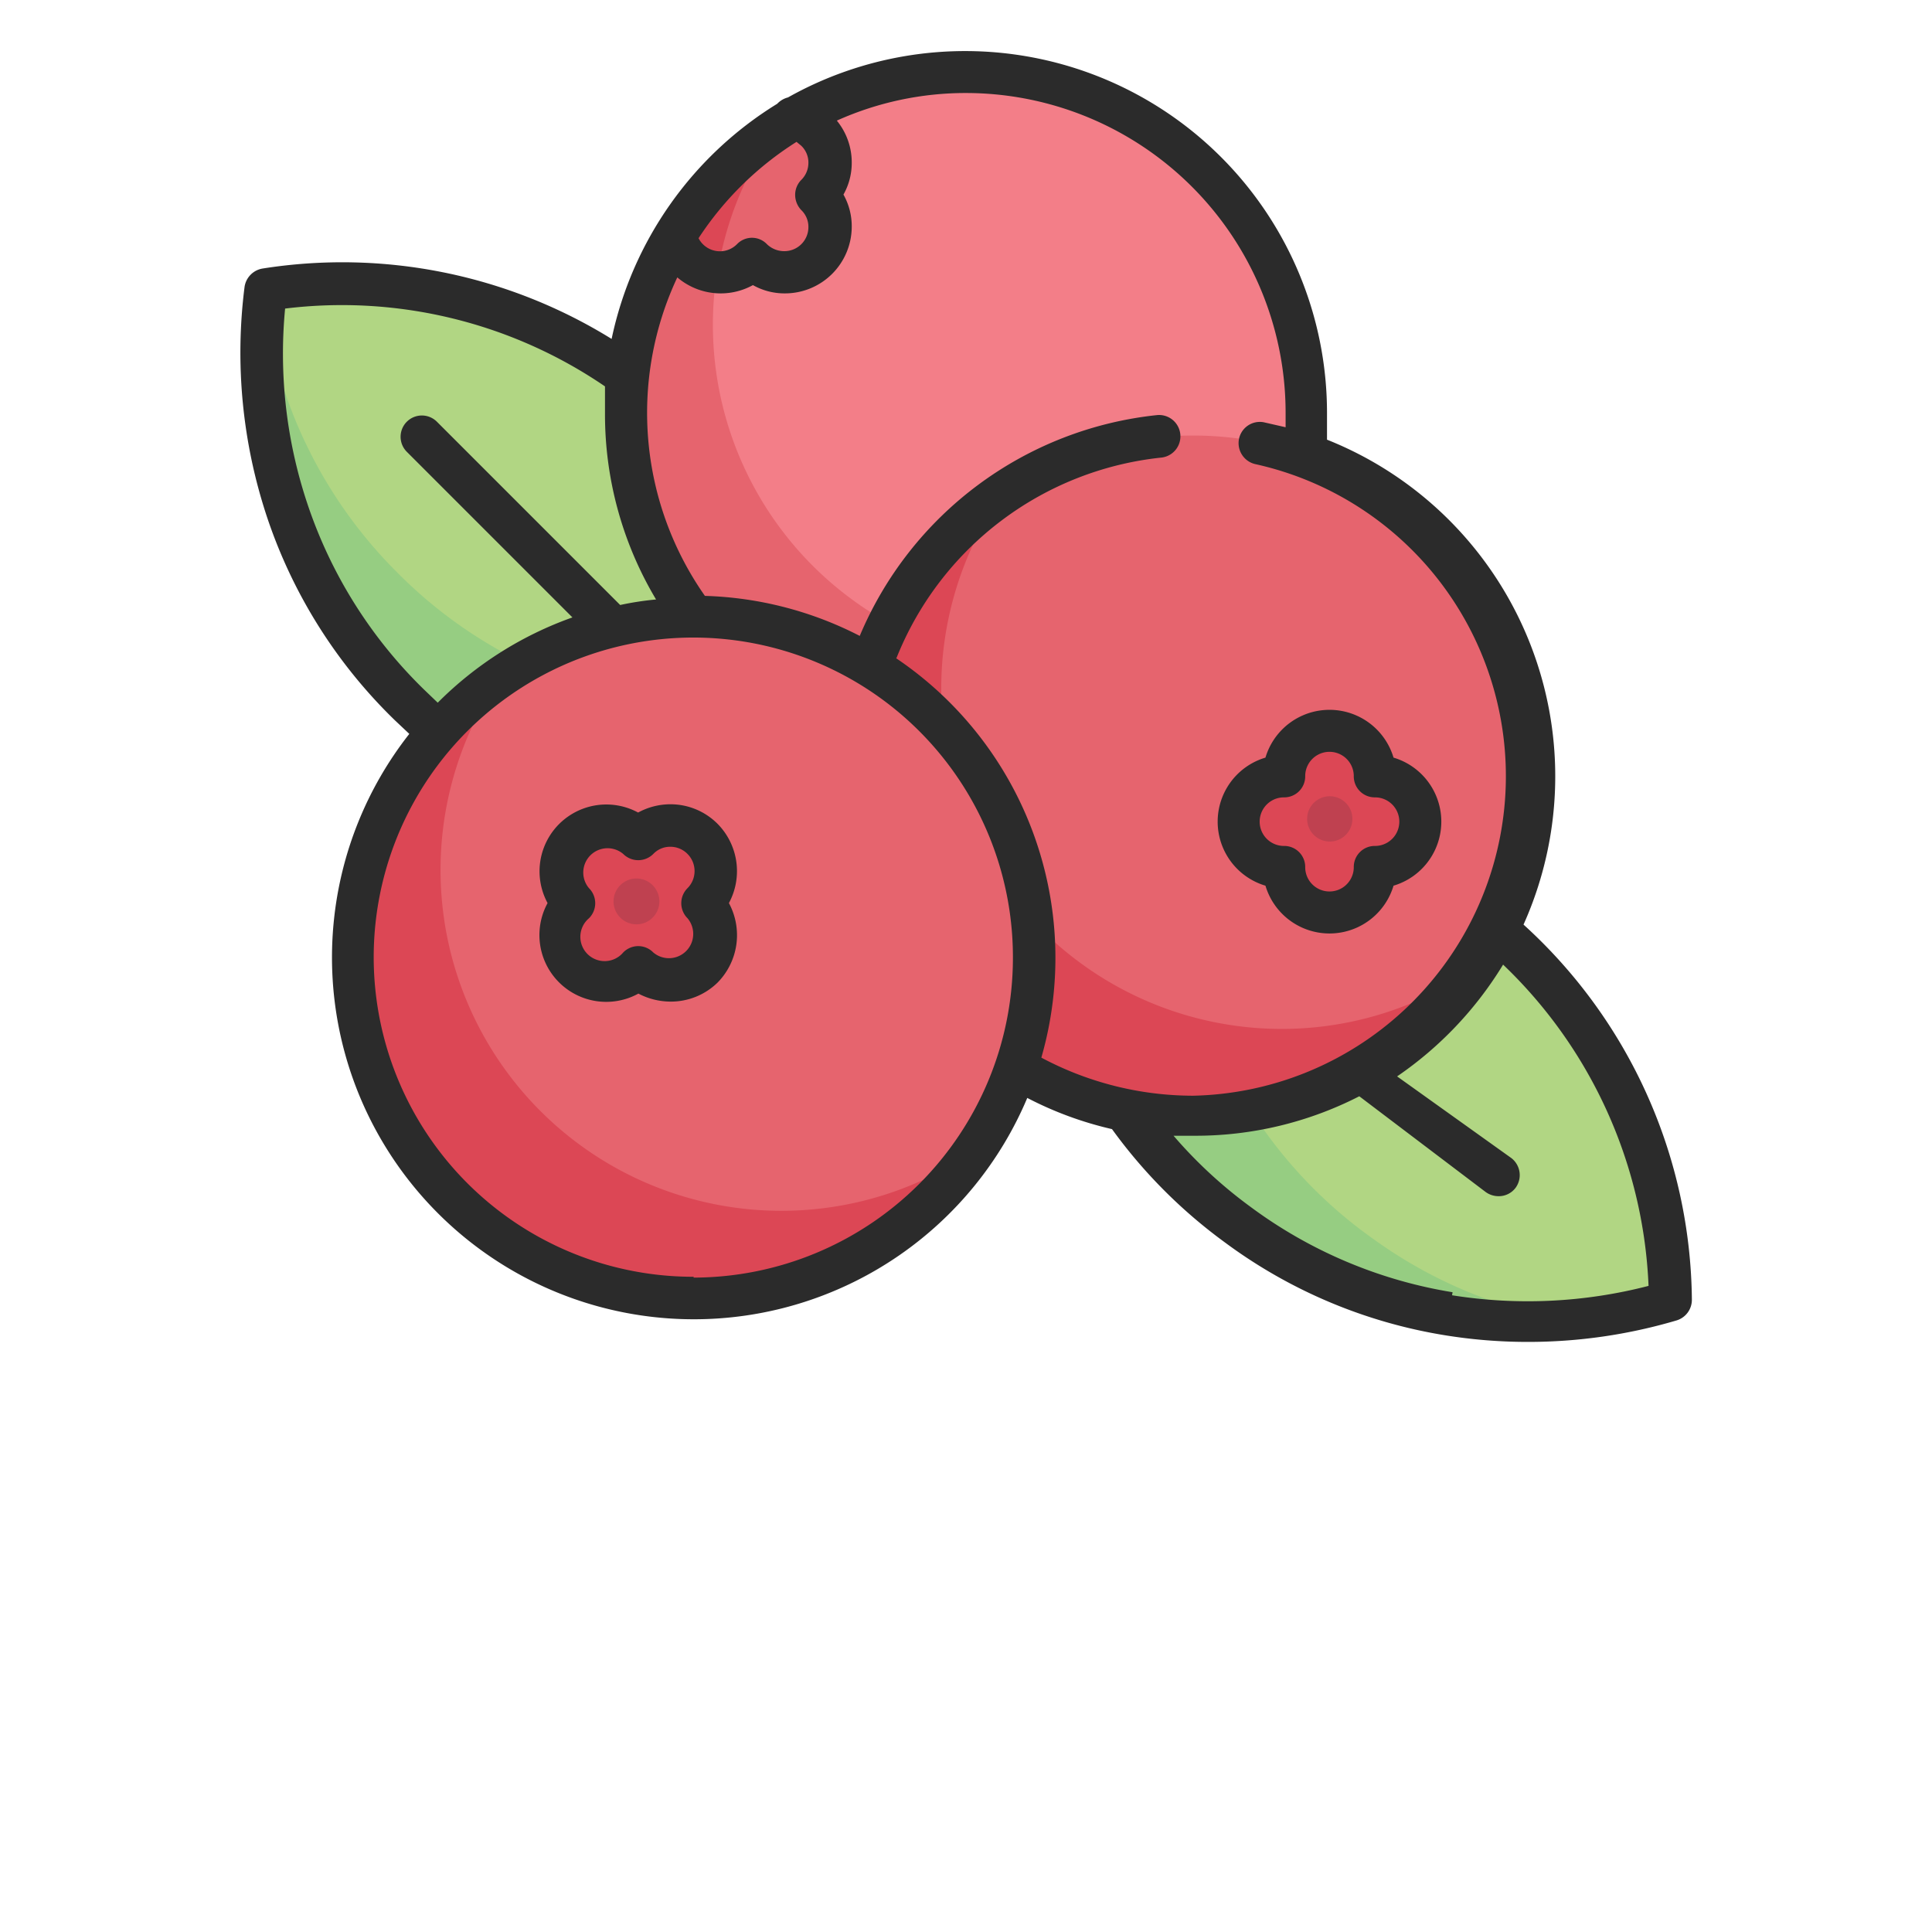 <svg xmlns="http://www.w3.org/2000/svg" width="70" height="70" viewBox="0 0 70 70">
  <defs>
    <style>
      .cls-1 {
        fill: #b1d683;
      }

      .cls-2 {
        fill: #96cd82;
      }

      .cls-3 {
        fill: #f37e88;
      }

      .cls-4 {
        fill: #e6646e;
      }

      .cls-5 {
        fill: #dc4755;
      }

      .cls-6 {
        fill: #bf4150;
      }

      .cls-7 {
        fill: #2b2b2b;
      }
    </style>
  </defs>
  <g id="Layer_171" data-name="Layer 171">
    <g>
      <path class="cls-1" d="M45.13,44.58A16.72,16.72,0,0,0,59.7,47a.86.86,0,0,0,.61-.86A16.88,16.88,0,0,0,38.05,31a16.69,16.69,0,0,0,7.08,13.62Zm0,0"/>
      <path class="cls-2" d="M49.8,44.92A16.68,16.68,0,0,1,42.71,31.3,16.45,16.45,0,0,1,47,30.43a16.53,16.53,0,0,0-8.94.53,16.69,16.69,0,0,0,7.08,13.62A16.85,16.85,0,0,0,56.05,47.7a16.8,16.8,0,0,1-6.25-2.78Zm0,0"/>
      <path class="cls-1" d="M24.51,15.16a16.71,16.71,0,0,0-14-4.83.87.87,0,0,0-.75.75,16.71,16.71,0,0,0,4.83,14,16.68,16.68,0,0,0,14.61,4.73,16.71,16.71,0,0,0-4.73-14.61Zm0,0"/>
      <path class="cls-2" d="M29.18,24A15.17,15.17,0,0,1,29,25.47a16.69,16.69,0,0,1-14.61-4.73A16.83,16.83,0,0,1,9.72,11.9,16.72,16.72,0,0,0,14.63,25a16.68,16.68,0,0,0,14.61,4.73A16.21,16.21,0,0,0,29.18,24Zm0,0"/>
      <path class="cls-3" d="M47.35,15A12.35,12.35,0,1,1,35,2.6,12.35,12.35,0,0,1,47.35,15Zm0,0"/>
      <path class="cls-4" d="M38.19,24.11A12.34,12.34,0,0,1,28,4.78,12.35,12.35,0,1,0,45.18,21.94a12.29,12.29,0,0,1-7,2.17Zm0,0"/>
      <path class="cls-4" d="M24.47,8.53a1.63,1.63,0,0,0,.45.86,1.65,1.65,0,0,0,2.33,0,1.65,1.65,0,0,0,2.33-2.33,1.63,1.63,0,0,0-.8-2.76,12.38,12.38,0,0,0-4.31,4.23Zm0,0"/>
      <path class="cls-5" d="M26,9.86a12.25,12.25,0,0,1,2-5,12.32,12.32,0,0,0-3.5,3.69,1.63,1.63,0,0,0,.45.86A1.61,1.61,0,0,0,26,9.86Zm0,0"/>
      <path class="cls-4" d="M55.58,28.12A12.35,12.35,0,1,1,43.23,15.78,12.35,12.35,0,0,1,55.58,28.12Zm0,0"/>
      <path class="cls-5" d="M46.42,37.28A12.34,12.34,0,0,1,36.24,18,12.35,12.35,0,1,0,53.41,35.11a12.27,12.27,0,0,1-7,2.17Zm0,0"/>
      <path class="cls-4" d="M37.47,34.71A12.35,12.35,0,1,1,25.12,22.36,12.35,12.35,0,0,1,37.47,34.71Zm0,0"/>
      <path class="cls-5" d="M25.46,32.72a1.65,1.65,0,1,0-2.33-2.33,1.65,1.65,0,0,0-2.33,2.33,1.65,1.65,0,0,0,2.33,2.33,1.65,1.65,0,1,0,2.33-2.33Zm0,0"/>
      <path class="cls-5" d="M28.31,43.87A12.35,12.35,0,0,1,18.13,24.53,12.35,12.35,0,1,0,35.3,41.7a12.34,12.34,0,0,1-7,2.17Zm0,0"/>
      <path class="cls-6" d="M23.89,32.65a.83.83,0,1,1-.83-.82.83.83,0,0,1,.83.82Zm0,0"/>
      <path class="cls-5" d="M49.82,31.42a1.65,1.65,0,0,0,0-3.3,1.65,1.65,0,0,0-3.3,0,1.65,1.65,0,0,0,0,3.3,1.65,1.65,0,0,0,3.3,0Zm0,0"/>
      <path class="cls-6" d="M49,29.67a.82.82,0,1,1-1.64,0,.82.82,0,0,1,1.64,0Zm0,0"/>
      <path class="cls-7" d="M55.2,33.5a13.13,13.13,0,0,0-7.12-17.57c0-.32,0-.65,0-1A13.11,13.11,0,0,0,28.55,3.53a.81.81,0,0,0-.39.23,13.19,13.19,0,0,0-6,8.52A18.53,18.53,0,0,0,9.51,9.73a.79.79,0,0,0-.65.67,18.89,18.89,0,0,0,.82,8.35,18.35,18.35,0,0,0,4.63,7.35l.52.49A13.11,13.11,0,1,0,37.22,39.78a12.86,12.86,0,0,0,3.07,1.13A18.5,18.5,0,0,0,44.36,45a18.29,18.29,0,0,0,8,3.38,18.74,18.74,0,0,0,3,.24,18.94,18.94,0,0,0,5.39-.78.78.78,0,0,0,.55-.75A18.58,18.58,0,0,0,55.2,33.5ZM28.86,5.14l.17.14a.84.84,0,0,1,.26.62.87.87,0,0,1-.26.62.77.77,0,0,0-.22.54.8.8,0,0,0,.22.55.84.84,0,0,1,.26.62.87.87,0,0,1-.88.87.9.9,0,0,1-.62-.25.75.75,0,0,0-1.09,0,.87.87,0,0,1-1.23,0,.82.82,0,0,1-.16-.22,11.7,11.7,0,0,1,3.55-3.49ZM11.14,18.26a17.16,17.16,0,0,1-.81-7.08A16.9,16.9,0,0,1,21.92,14c0,.32,0,.65,0,1a13.07,13.07,0,0,0,1.85,6.72,11,11,0,0,0-1.3.2l-6.64-6.64a.77.77,0,0,0-1.09,1.09l6,6a13.06,13.06,0,0,0-4.88,3.09L15.38,25a16.83,16.83,0,0,1-4.24-6.74Zm14,28A11.58,11.58,0,1,1,36.7,34.71,11.59,11.59,0,0,1,25.12,46.29Zm7.35-22.44a11.64,11.64,0,0,1,9.58-7.24.77.77,0,0,0-.15-1.54,13.18,13.18,0,0,0-10.77,8,13.07,13.07,0,0,0-5.61-1.45,11.55,11.55,0,0,1-1-11.54,2.42,2.42,0,0,0,2.74.28,2.33,2.33,0,0,0,1.16.3,2.42,2.42,0,0,0,2.42-2.41,2.34,2.34,0,0,0-.3-1.17,2.33,2.33,0,0,0,.3-1.16,2.39,2.39,0,0,0-.54-1.52,11.4,11.4,0,0,1,4.71-1A11.59,11.59,0,0,1,46.58,15c0,.16,0,.32,0,.48l-.79-.18a.77.77,0,0,0-.9.61.78.78,0,0,0,.61.91A11.58,11.58,0,0,1,43.23,39.7a11.71,11.71,0,0,1-5.5-1.38,13.09,13.09,0,0,0-5.26-14.47Zm20.14,23a16.81,16.81,0,0,1-7.33-3.1,16.56,16.56,0,0,1-2.78-2.57l.73,0a13,13,0,0,0,6-1.43l4.58,3.47a.79.79,0,0,0,.46.15.76.76,0,0,0,.62-.3.78.78,0,0,0-.15-1.08L50.62,39a13.26,13.26,0,0,0,3.84-4.05,17.08,17.08,0,0,1,5.27,11.64,17.46,17.46,0,0,1-7.12.34Zm0,0"/>
      <path class="cls-7" d="M26,29.85a2.41,2.41,0,0,0-1.71-.71h0a2.45,2.45,0,0,0-1.17.3,2.42,2.42,0,0,0-3.28,3.28A2.42,2.42,0,0,0,23.13,36a2.53,2.53,0,0,0,1.17.29A2.42,2.42,0,0,0,26,35.6a2.45,2.45,0,0,0,.41-2.88A2.44,2.44,0,0,0,26,29.85Zm-1.09,3.42a.88.88,0,0,1-1.24,1.24.76.76,0,0,0-1.09,0,.88.88,0,1,1-1.24-1.24.77.77,0,0,0,0-1.09.88.88,0,0,1,1.24-1.24.77.77,0,0,0,1.09,0,.84.84,0,0,1,.62-.26.87.87,0,0,1,.62.26.88.88,0,0,1,0,1.24.77.77,0,0,0,0,1.09Zm0,0"/>
      <path class="cls-7" d="M45.85,32.09a2.42,2.42,0,0,0,4.64,0,2.42,2.42,0,0,0,0-4.64,2.42,2.42,0,0,0-4.64,0,2.42,2.42,0,0,0,0,4.64Zm.67-3.2a.76.76,0,0,0,.77-.77.88.88,0,0,1,1.76,0,.76.76,0,0,0,.77.77.88.88,0,0,1,0,1.76.76.76,0,0,0-.77.77.88.88,0,0,1-1.76,0,.76.76,0,0,0-.77-.77.88.88,0,0,1,0-1.76Zm0,0"/>
    </g>
  </g>
</svg>
